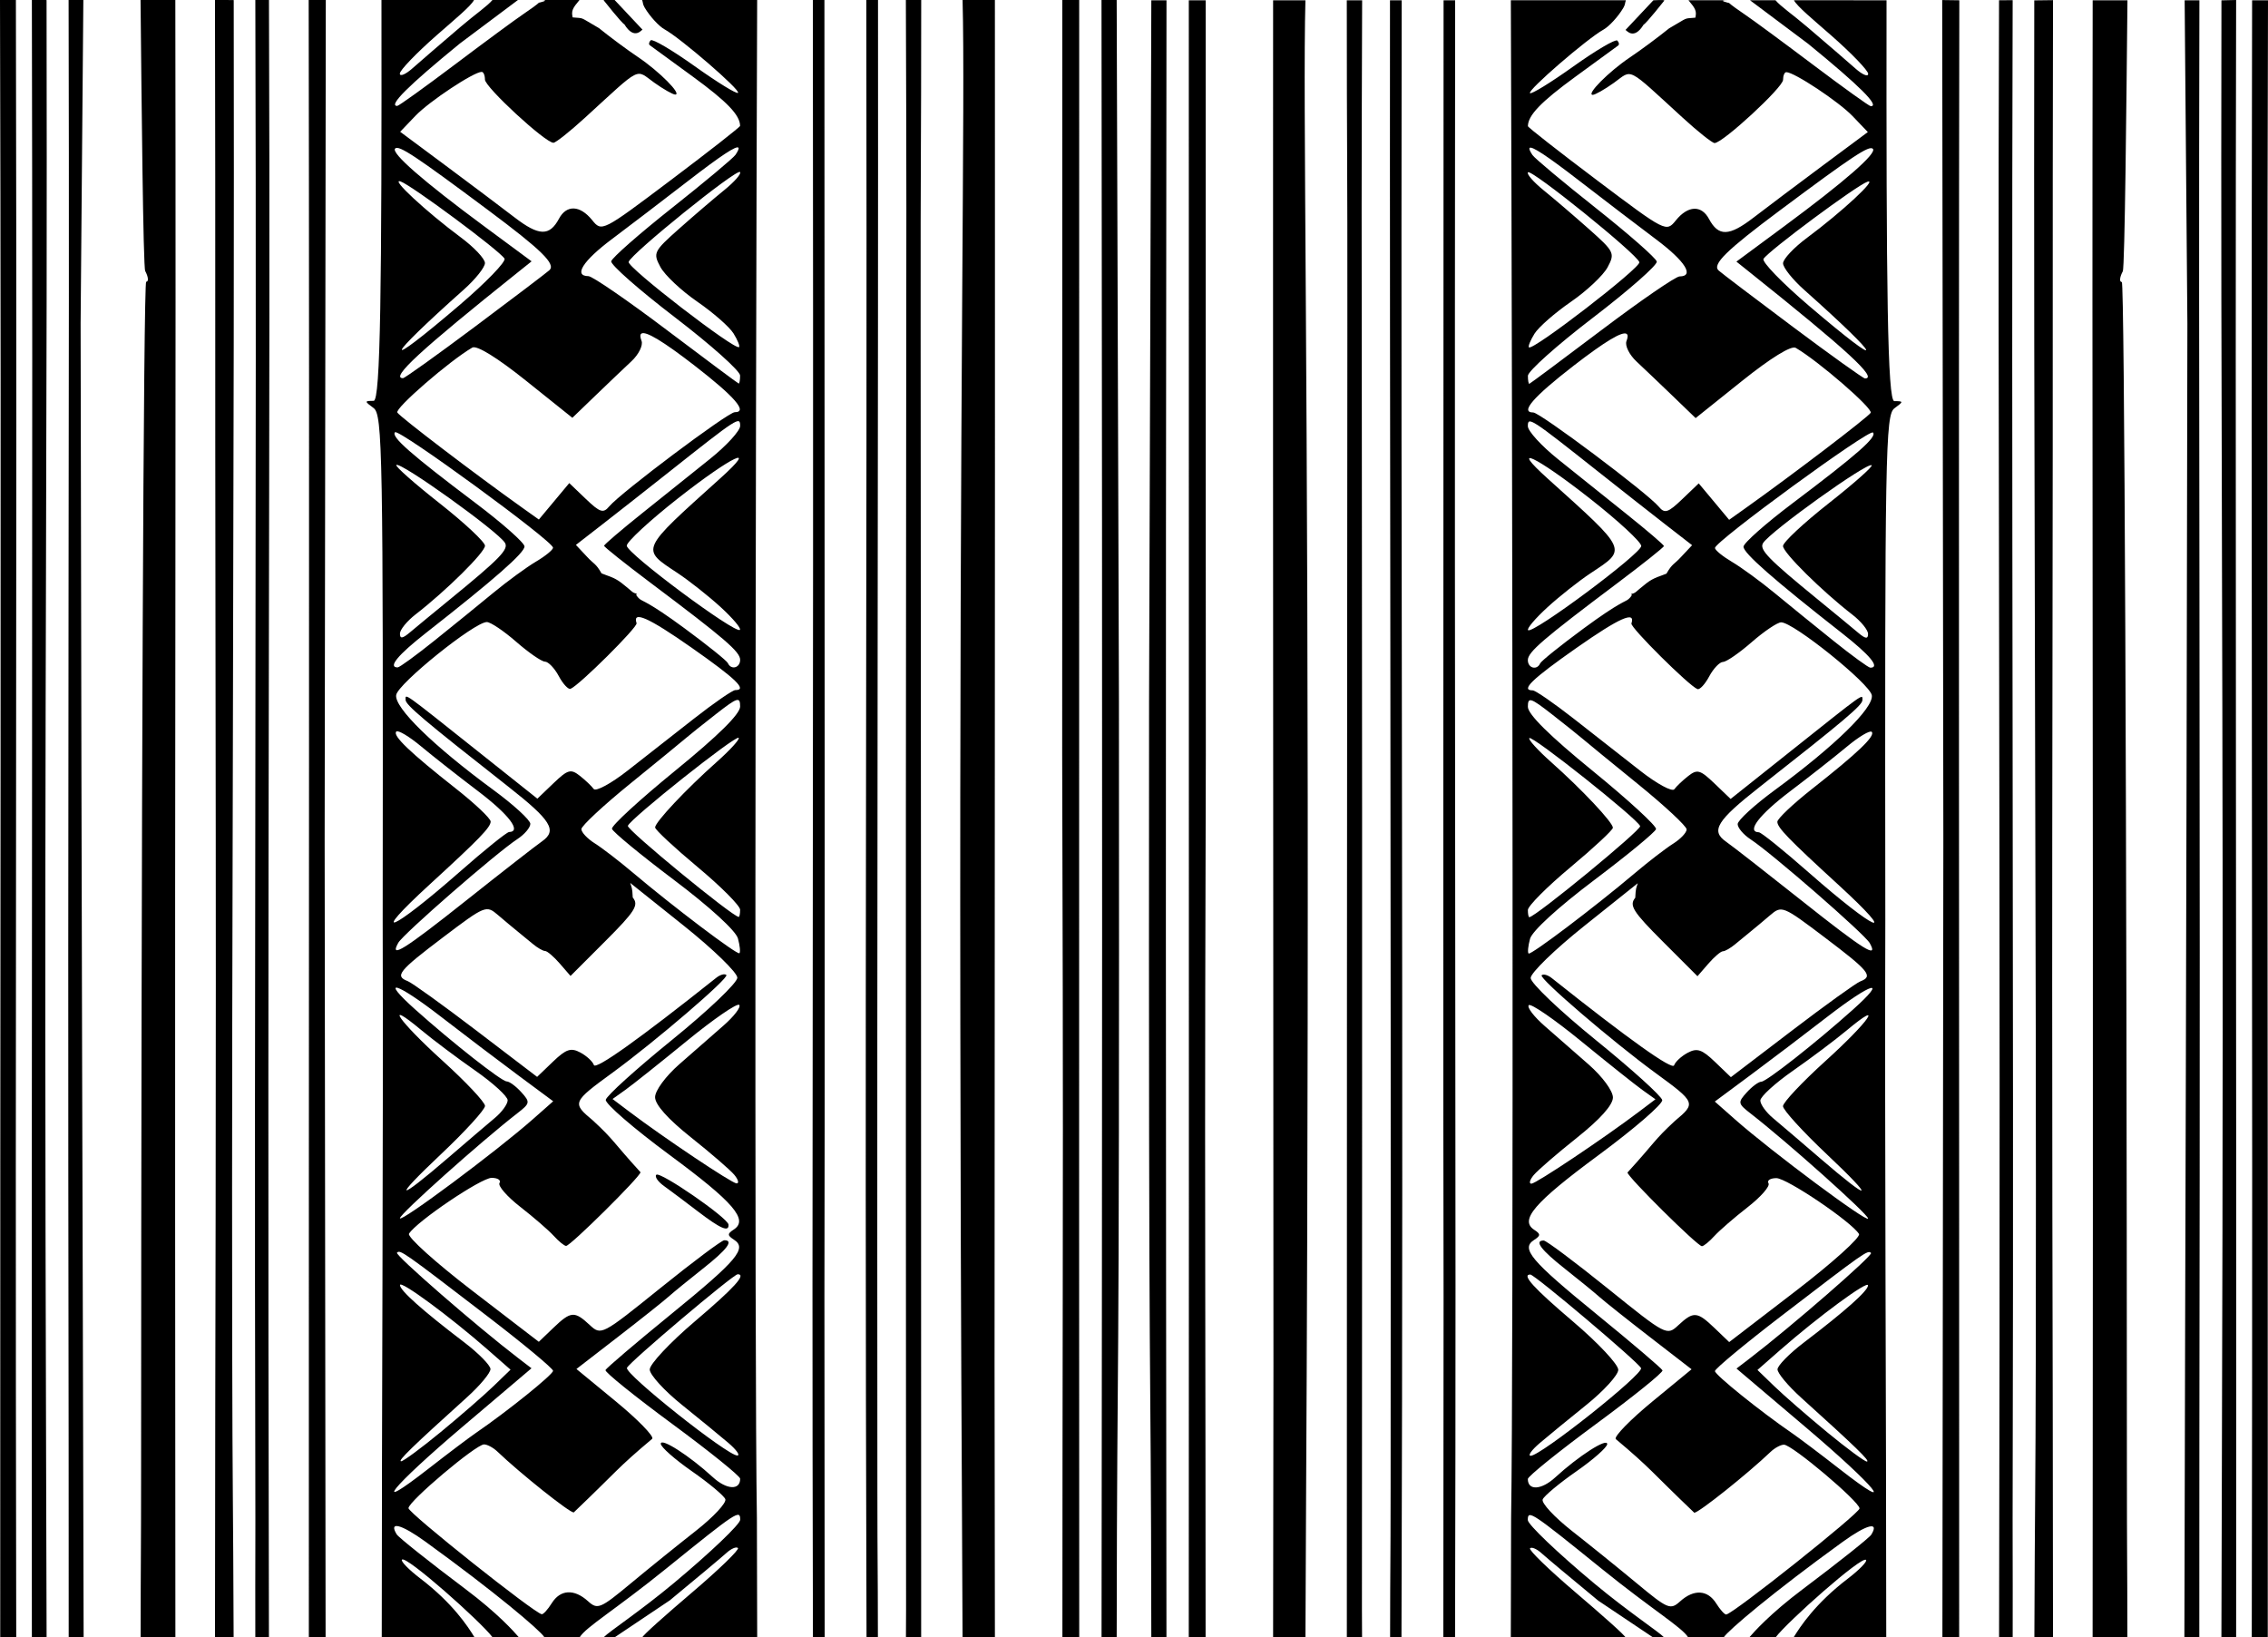 <?xml version="1.0" encoding="UTF-8"?>
<svg width="400" height="288.66" enable-background="new 0 0 2471 3210" version="1.1" viewBox="0 0 400 288.66" xmlns="http://www.w3.org/2000/svg">
 <path d="m0 4.5904e-4c0.254 93.668-0.002 164.4 0.04 288.66h2.823c-0.23-126.93 0.182-176.11-0.06-288.66zm5.62-0.05c0.19 78.983-0.093 180.52-6.287e-4 288.71h2.598c-0.06-30.711-0.118-33.393-0.186-71.59-0.178-100.65 0.336-138.61 0.18-217.06zm6.479 0.05c0.183 75.873-0.209 118.7 0.005 253.93 0.03 19.101-0.015 16.479 0.01 34.729h2.635c-0.203-91.222-0.315-97.956-0.531-231.65l0.482-57.008zm12.689 0c0.176 17.514 0.461 47.11 0.823 47.787 0.558 1.042 0.633 1.893 0.168 1.893s-0.867 94.288-0.893 209.53c-4e-3 16.156-0.071 14.313-0.084 29.453h6.131l-0.045-73.559c-0.051-82.877 0.16-141.66 0.034-215.1zm13.129-0.025c0.104 51.835-0.008 53.145 0.093 115.45 0.153 95.295-0.066 108.52-0.092 173.23h3.287c-0.079-24.134-0.204-23.845-0.254-51.979-0.126-71.196 0.417-156.52 0.271-236.66zm7.116 0.004c0.256 82.881-0.223 173.93-6e-3 258.45 0.043 16.626-0.027 14.685 4e-3 30.229h2.4c-0.328-149.85 0.292-212.92 0.006-288.66zm9.409 0.021c0.151 86.254-0.003 178.11 0.028 288.66h2.955l-0.166-140.64 0.202-148.06zm12.837 0c0.056 50.728-0.16 70.68-1.377 70.68-1.64 0-1.641 0.072-0.025 1.254 1.598 1.169 1.707 7.282 1.617 90.25 0.118 41.468-0.164 86.05-0.165 126.47h16.34c-1.164-1.894-3.819-5.963-9.53-10.326-2.05-1.566-3.511-3.065-3.244-3.332 0.759-0.759 13.876 10.909 15.948 13.658h4.638c-0.81-0.942-3.66-4.164-9.412-8.484-6.315-4.743-11.762-9.075-12.102-9.625-1.475-2.386 0.784-1.813 5.066 1.285 12.242 8.857 20.21 15.614 20.964 16.824h6.264c1.115-1.8 6.237-4.802 15.287-12.119 12.422-10.043 13-10.425 13-8.568 0 0.774-5.287 5.816-11.75 11.203-5.893 4.912-11.361 8.508-12.291 9.484h1.958l9.669-6.479c4.673-3.85 9.174-7.616 10.002-8.369 0.829-0.753 1.738-1.138 2.018-0.857 0.28 0.28-3.342 3.788-8.049 7.795-4.706 4.008-8.832 7.665-8.832 7.981 6.055 0.107 13.78-0.07 20.271-0.07 2e-3 -2.756-0.05-20.859-0.052-20.982-0.438-26.058-0.267-184.43 0.046-267.68h-20.291c0.18 0.434 0.068 0.71 0.463 1.369 0.926 1.546 2.499 3.261 3.496 3.811 2.88 1.59 13.438 10.715 12.955 11.197-0.24 0.241-3.676-1.872-7.635-4.697-3.958-2.825-7.454-4.88-7.766-4.568-0.312 0.313-0.379 0.705-0.15 0.873s3.634 2.654 7.568 5.521c6.062 4.422 8.348 6.805 8.348 8.699 0 0.198-5.485 4.491-12.191 9.539-12.163 9.155-12.198 9.173-13.912 7.057-2.125-2.624-4.505-2.722-5.834-0.238-1.677 3.134-3.54 3.08-7.842-0.227-2.258-1.736-7.72-5.843-12.139-9.127l-8.033-5.969 2.693-2.814c2.443-2.55 10.283-7.746 11.686-7.746 0.315 0 0.572 0.609 0.572 1.353 0 1.329 10.639 11.146 12.08 11.146 0.404 0 2.913-1.992 5.576-4.426 10.143-9.267 8.812-8.59 12.184-6.189 1.633 1.163 3.308 2.115 3.721 2.115 1.246 0-2.827-4.102-6.561-6.609-1.925-1.292-5.026-3.591-6.893-5.109-3.584-2.051-2.416-1.687-4.637-1.889-0.263-1.162-0.013-1.616 1.21-3.072h-6.883c1.967 0-0.265 0.471-0.279 0.484-0.282 0.283-1.581 1.23-2.887 2.106-1.306 0.875-6.704 4.853-11.996 8.84-5.293 3.988-9.838 7.25-10.102 7.25-1.647 0 1.928-3.563 11.039-11l10.257-7.68h-4.496c-0.924 1.098-2.971 2.472-5.593 4.707-3.437 2.93-7.262 6.227-8.5 7.326-1.237 1.098-2.25 1.521-2.25 0.943 0-0.579 2.925-3.62 6.5-6.758 3.171-2.785 6.031-5.123 6.591-6.219zm41.121 0c-0.439 0.007-1.863-0.136-1.939 0.045 0 0 3.179 4.026 3.658 4.247 1.771 2.879 3.065 0.918 3.198 0.94zm34.961 0c0.166 160.62-0.224 195 0.014 288.66h2.068c-0.011-16.691-0.041-59.684-0.041-59.979 0.079-16.957 0.034-135.56 0-228.68zm9.429 0c0.174 116.22-0.334 170.23 0.037 288.66h2.006c-0.015-14.511-0.081-11.279-0.092-26.479-0.086-118.26 0.171-184.21 0.112-262.18zm6.975 0c0.245 65.513-0.105 32.514 0.037 283.68l-0.024 4.979h2.685c-0.017-92.418-7e-3 -128.99-0.093-231.48-0.026-30.821 0.102-28.915 0.102-57.18zm10.002 0c0.488 17.982-0.557 65.414-0.395 180.37 0.084 59.328 0.241 69.892 0.39 108.29h5.706c-5e-3 -11.053-0.058-47.375-0.061-47.979-4e-3 -0.825 0.027-71.7 0.07-157.5 0.014-28.22-0.012-52.05-0.01-83.18zm17.593 0c-0.018 58.439-8e-3 127.86-0.027 133.18-4e-3 1.1 0.042 19.775 0.102 41.5 0.081 29.463-0.064 73.164-0.062 113.98h2.968c-0.029-67.809-0.021-77.043-0.015-164.44l8e-3 -124.22zm6.91 0c0.183 142.37 0.101 197.85 0.007 288.66h2.671c0.077-60.743 0.5-25.683 0.396-164.94l-0.398-123.72zm-64.027 26.053c0.101 0.156-0.077 0.57-0.518 1.234-0.383 0.577-5.42 4.789-11.195 9.361-5.775 4.571-10.603 8.811-10.73 9.422-0.126 0.61 4.936 5.062 11.25 9.891 6.314 4.83 11.48 9.443 11.48 10.25 0 0.808-0.112 1.445-0.25 1.414-0.137-0.031-5.875-4.302-12.75-9.49-6.875-5.189-13.062-9.44-13.75-9.445-2.671-0.021-0.99-2.683 4.113-6.51 2.935-2.2 9.036-6.855 13.557-10.346 5.685-4.391 8.49-6.249 8.793-5.781zm-60.553 0.135c0.647-0.647 3.595 1.306 16.439 10.889 9.405 7.017 11.934 9.497 10.768 10.564-0.477 0.436-6.358 4.898-13.07 9.916-6.712 5.018-12.45 9.123-12.75 9.123-2.294 0 3.037-4.911 20.316-18.713l2.363-1.889-8.363-6.182c-10.788-7.975-16.473-12.939-15.703-13.709zm60.824 4.144c0.284 0.285-0.965 1.716-2.775 3.182-1.81 1.466-5.398 4.537-7.971 6.822-4.485 3.982-4.62 4.26-3.293 6.74 0.761 1.423 3.678 4.167 6.481 6.098 2.802 1.93 5.684 4.45 6.404 5.604 0.72 1.154 1.164 2.242 0.988 2.418-0.666 0.666-19.768-14.062-19.477-15.016 0.447-1.462 19.034-16.458 19.643-15.848zm-59.879 1.656c1.836 0.592 17.464 12.186 18.342 13.607 0.319 0.516-3.281 4.235-8.002 8.262-13.899 11.858-13.293 9.769 0.805-2.777 2.063-1.835 3.75-3.95 3.75-4.699s-1.912-2.781-4.25-4.516c-6.126-4.549-12.522-10.483-10.645-9.877zm42.488 26.83c0.75-0.501 3.832 1.356 9.342 5.617 7.137 5.521 9.491 8.244 7.125 8.244-1.206 0-20.156 14.217-22.146 16.615-1.041 1.255-1.629 1.067-4.129-1.326l-2.914-2.789-5.363 6.426-3-2.135c-8.22-5.85-21.48-15.951-21.961-16.73-0.46-0.744 9.214-9.127 13.219-11.455 0.778-0.453 4.388 1.77 9.455 5.824l8.197 6.559 4.045-3.898c2.225-2.144 5.093-4.875 6.373-6.07s2.081-2.814 1.781-3.596c-0.265-0.69-0.273-1.118-0.023-1.285zm15.707 16.072c1.611-1.043 1.709-0.668 1.709 0.207 0 0.855-2.393 3.472-5.318 5.818-2.925 2.345-8.325 6.668-12 9.605-3.675 2.938-6.682 5.507-6.682 5.711s3.713 3.161 8.25 6.57c13.077 9.824 15.75 12.123 15.75 13.545 0 1.418-1.607 1.846-2.166 0.576-0.184-0.417-3.621-3.179-7.639-6.137-6.599-4.858-7.355-4.673-7.967-5.212-0.367-0.332-0.799-0.836-0.389-0.891-0.918-0.146-0.71-0.307-2.779-1.91-1.341-1.038-2.488-1.235-3.508-1.677-1.016-1.793-1.366-1.625-2.527-2.892l-1.994-2.123 4.734-3.674c2.604-2.022 7.884-6.172 11.734-9.221 6.056-4.796 9.18-7.256 10.791-8.299zm-59.158 1.324c0.669-0.669 27.867 19.198 27.867 20.355 0 0.374-1.356 1.48-3.014 2.459-1.658 0.98-5.024 3.44-7.481 5.467-2.455 2.027-7.13 5.822-10.389 8.434-3.259 2.613-6.194 4.75-6.521 4.75-1.775 0 0.024-2.187 5.019-6.1 12.079-9.464 17.383-14.121 17.352-15.236-0.017-0.64-3.913-4.089-8.658-7.664-11.402-8.59-14.94-11.701-14.176-12.465zm59.824 4.731c1.531-0.721 1.01 0.27-2.457 3.391-14.264 12.84-14.059 12.386-7.57 16.68 2.079 1.376 5.517 4.093 7.639 6.037 2.122 1.944 3.647 3.744 3.389 4.002-0.779 0.78-19.957-13.477-19.957-14.836 0-0.693 4.095-4.474 9.1-8.4 4.744-3.722 8.327-6.152 9.857-6.873zm-59.6 1.045c0.669-0.668 17.889 11.662 19.16 13.719 0.704 1.138-0.897 2.788-9.6 9.895-2.98 2.433-6.205 5.091-7.168 5.906-1.291 1.093-1.75 1.15-1.75 0.219 0-0.694 1.238-2.219 2.75-3.389 5.401-4.179 12.25-10.954 12.25-12.115 0-0.65-3.612-4.027-8.027-7.504-4.414-3.477-7.84-6.505-7.615-6.731zm44.08 27.193c1.565 0.695 4.175 2.339 7.969 4.996 7.905 5.537 9.929 7.5 7.734 7.5-0.47 0-3.732 2.252-7.25 5.004-3.517 2.752-8.794 6.885-11.725 9.182-2.931 2.297-5.631 3.756-6 3.244-0.369-0.511-1.474-1.561-2.457-2.332-1.581-1.242-2.111-1.09-4.627 1.32l-2.844 2.725-10.371-8.25c-13.591-10.811-12.871-10.3-12.871-9.176 0 0.893 3.169 3.57 18.084 15.283 7.607 5.973 8.709 7.757 5.977 9.67-1.148 0.804-7.143 5.478-13.324 10.385-11.025 8.754-13.641 10.386-12.027 7.502 0.876-1.565 17.281-15.847 21.008-18.289 1.256-0.823 2.283-2.033 2.283-2.689s-2.941-3.351-6.535-5.99c-10.569-7.76-17.466-14.494-17.127-16.719 0.305-2 13.808-12.869 15.988-12.869 0.658 0 2.99 1.568 5.184 3.482 2.194 1.914 4.476 3.489 5.07 3.5 0.595 0.011 1.689 1.153 2.432 2.541 0.742 1.388 1.678 2.4 2.078 2.25 1.473-0.553 11.874-10.882 11.646-11.566-0.381-1.143 0.14-1.398 1.705-0.703zm15.863 14.275c0.584-0.181 0.697 0.227 0.697 1.113 0 1.321-3.822 5.101-11.424 11.297-6.283 5.122-11.315 9.742-11.182 10.27 0.134 0.527 5.047 4.577 10.918 9 6.33 4.769 10.932 8.976 11.303 10.338 0.345 1.263 0.459 2.434 0.256 2.6-0.401 0.326-11.673-8.197-18.76-14.186-2.415-2.041-5.452-4.377-6.75-5.191-1.298-0.815-2.361-1.943-2.361-2.506s3.877-4.171 8.617-8.018c4.74-3.847 9.139-7.446 9.775-7.996 0.636-0.55 3.057-2.484 5.381-4.297 1.887-1.472 2.945-2.242 3.529-2.424zm-59.949 5.533c0.312-0.313 2.272 0.855 4.356 2.592 2.084 1.738 6.592 5.282 10.018 7.877 5.493 4.161 7.787 7.171 5.521 7.244-0.412 0.014-4.35 3.188-8.75 7.055-11.969 10.52-16.279 12.292-5.191 2.135 8.719-7.986 10.691-10.023 10.691-11.041 0-0.539-2.772-3.162-6.16-5.828-8.041-6.327-11.184-9.334-10.484-10.033zm60.387 1.098c0.239 0.24-1.503 2.157-3.873 4.262-5.39 4.788-10.855 10.599-10.865 11.547-2e-3 0.395 3.371 3.535 7.496 6.979 4.125 3.442 7.5 6.831 7.5 7.531s-0.112 1.269-0.25 1.264c-1.1-0.043-19.783-15.388-19.551-16.059 0.439-1.27 19.029-16.036 19.543-15.523zm-19.121 25.594 9.443 7.541c5.194 4.147 9.443 8.274 9.443 9.17s-5.175 5.823-11.5 10.949c-6.325 5.125-11.591 9.886-11.703 10.578-0.113 0.693 4.948 5.064 11.246 9.715 11.324 8.359 13.978 11.45 11.314 13.168-1.137 0.734-1.131 1.022 0.039 1.775 2.375 1.53 0.624 3.606-11.08 13.141-6.224 5.071-11.429 9.507-11.57 9.855-0.14 0.35 5.147 4.615 11.75 9.477 6.603 4.863 12.004 9.217 12.004 9.676 0 2.09-2.399 1.953-4.83-0.277-4.125-3.784-9.17-7.02-9.17-5.881 0 0.564 2.454 2.732 5.451 4.818 2.998 2.086 5.665 4.308 5.928 4.938s-2.076 3.148-5.199 5.596-8.275 6.606-11.447 9.242c-5.414 4.497-5.88 4.691-7.578 3.154-2.434-2.202-4.871-2.065-6.387 0.361-0.687 1.1-1.478 1.975-1.758 1.943-1.269-0.145-23.51-17.835-23.51-18.699 0-1.201 11.903-11.244 13.326-11.244 0.568 0 1.627 0.569 2.353 1.262 4.046 3.863 12.668 10.738 13.463 10.738 7.8-7.44 7.513-7.675 13.859-13.002 0.291-0.47-2.601-3.429-6.426-6.576l-6.953-5.719 7.303-5.644c4.017-3.104 8.04-6.301 8.938-7.102 0.898-0.8 3.631-3.032 6.074-4.957 4.25-3.348 5.492-5 3.762-5-0.441 0-5.504 3.788-11.25 8.418-10.392 8.372-10.459 8.408-12.512 6.5-2.663-2.473-3.305-2.419-6.389 0.537l-2.561 2.453-11.758-9.025c-6.467-4.965-11.479-9.481-11.135-10.037 1.327-2.146 12.724-9.846 14.574-9.846 1.072 0 1.695 0.411 1.385 0.912-0.31 0.502 1.351 2.403 3.691 4.223 2.34 1.82 4.982 4.11 5.871 5.088 0.89 0.978 1.873 1.777 2.184 1.777 0.777 0 13.126-12.236 13.126-12.992-4.874-5.33-4.634-5.662-8.393-9.121-3.72-3.106-3.67-3.227 3.482-8.451 7.561-5.524 20.57-16.683 20.051-17.201-0.284-0.285-1.09-0.062-1.791 0.496-13.579 10.799-21.272 16.281-21.574 15.375-0.206-0.62-1.281-1.612-2.389-2.205-1.663-0.89-2.505-0.611-4.82 1.607l-2.803 2.688-10.732-8.182c-5.902-4.5-11.345-8.416-12.094-8.703-2.326-0.893-1.597-1.797 6.227-7.715 7.473-5.652 7.624-5.713 9.719-3.918 1.171 1.003 2.69 2.272 3.375 2.822 0.686 0.55 1.919 1.563 2.74 2.25 0.821 0.688 1.796 1.25 2.168 1.25 0.371 0 1.533 0.991 2.582 2.201l1.908 2.199 6.135-6.137c5.261-5.261 5.95-6.357 4.836-7.699-0.075-1.781-0.187-1.69-0.44-2.561zm-41.037 18.494c0.93 0.258 3.635 1.986 7.574 5.031 4.038 3.122 10.161 7.768 13.607 10.324l6.266 4.646-3.598 3.176c-6.376 5.63-23.434 18.329-23.434 17.445 0-0.758 14.277-13.518 20.686-18.488 2.285-1.772 2.322-1.966 0.707-3.75-0.936-1.035-2.09-1.883-2.562-1.883-0.901 0-9.626-6.862-16.17-12.719-3.162-2.829-4.006-4.041-3.076-3.783zm60.256 3.008c0.362 0.363-0.916 2.03-2.84 3.705-1.925 1.674-5.412 4.726-7.75 6.781-2.403 2.113-4.25 4.627-4.25 5.787 0 1.321 2.258 3.845 6.35 7.102 3.493 2.779 6.923 5.742 7.623 6.586 0.7 0.843 0.88 1.526 0.4 1.514-0.832-0.02-12.798-8.024-18.961-12.682l-2.912-2.199 2.269-1.619c1.248-0.891 6.128-4.774 10.842-8.627 4.714-3.853 8.867-6.71 9.229-6.348zm-59.629 2.41c-0.824-1.187 0.159-0.8 3.539 2.018 2.063 1.719 6.338 4.928 9.5 7.133 3.163 2.205 5.75 4.568 5.75 5.25s-1.012 2.083-2.25 3.113c-1.237 1.031-4.95 4.2-8.25 7.043-9.192 7.92-9.927 7.533-1.244-0.656 4.265-4.024 7.75-7.849 7.75-8.502-4e-3 -0.652-3.381-4.242-7.506-7.979-3.837-3.475-6.466-6.233-7.289-7.42zm-0.734 41.281c0.567-0.567 1.042-0.232 15.939 11.199 6.375 4.891 11.59 9.225 11.59 9.629 0 0.664-8.089 7.172-13.641 10.975-1.205 0.825-4.929 3.634-8.275 6.242-10.654 8.303-6.538 3.237 6.016-7.406l12.098-10.258-2.348-1.797c-7.315-5.6-21.785-18.178-21.379-18.584zm60.094 3.803c1.587 0-0.57 2.372-7.564 8.316-4.4 3.74-7.978 7.561-7.951 8.492 0.027 0.93 2.568 3.716 5.646 6.191 3.079 2.475 6.768 5.498 8.201 6.719 1.432 1.22 2.154 2.228 1.603 2.24-1.735 0.038-19.928-14.411-19.465-15.459 0.46-1.039 18.758-16.5 19.529-16.5zm-59.564 1.906c0-0.942 8.816 5.548 15.5 11.41l4 3.508-3 2.898c-1.65 1.594-5.834 5.236-9.301 8.09-3.466 2.854-6.616 5.178-7 5.164-0.661-0.024 1.974-2.583 11.6-11.266 2.311-2.085 4.185-4.335 4.164-5s-2.107-2.786-4.635-4.711c-7.357-5.602-11.328-9.139-11.328-10.094z" fill="{{ border_color }}"/>
 <path d="m400 0.05c-0.254 93.668 2e-3 164.4-0.04 288.66h-2.823c0.23-126.93-0.182-176.11 0.06-288.66zm-5.62-0.05c-0.19 78.983 0.093 180.52 6.3e-4 288.71h-2.598c0.06-30.711 0.118-33.393 0.186-71.59 0.178-100.65-0.336-138.61-0.18-217.06zm-6.479 0.05c-0.183 75.873 0.209 118.7-5e-3 253.93-0.03 19.101 0.015 16.479-0.01 34.729h-2.635c0.203-91.222 0.315-97.956 0.531-231.65l-0.482-57.008zm-12.689 0c-0.176 17.514-0.461 47.11-0.823 47.787-0.558 1.042-0.633 1.893-0.168 1.893s0.867 94.288 0.893 209.53c4e-3 16.156 0.071 14.313 0.084 29.453h-6.131l0.045-73.559c0.051-82.877-0.16-141.66-0.034-215.1zm-13.129-0.025c-0.104 51.835 8e-3 53.145-0.093 115.45-0.153 95.295 0.066 108.52 0.092 173.23h-3.287c0.079-24.134 0.204-23.845 0.254-51.979 0.126-71.196-0.417-156.52-0.271-236.66zm-7.116 0.004c-0.256 82.881 0.223 173.93 6e-3 258.45-0.043 16.626 0.027 14.685-4e-3 30.229h-2.4c0.328-149.85-0.292-212.92-6e-3 -288.66zm-9.409 0.021c-0.151 86.254 3e-3 178.11-0.028 288.66h-2.955l0.166-140.64-0.202-148.06zm-12.837 0c-0.056 50.728 0.16 70.68 1.377 70.68 1.64 0 1.641 0.072 0.025 1.254-1.598 1.169-1.707 7.282-1.617 90.25-0.118 41.468 0.164 86.05 0.165 126.47h-16.34c1.164-1.894 3.819-5.963 9.53-10.326 2.05-1.566 3.511-3.065 3.244-3.332-0.759-0.759-13.876 10.909-15.948 13.658h-4.638c0.81-0.942 3.66-4.164 9.412-8.484 6.315-4.743 11.762-9.075 12.102-9.625 1.475-2.386-0.784-1.813-5.066 1.285-12.242 8.857-20.21 15.614-20.964 16.824h-6.264c-1.115-1.8-6.237-4.802-15.287-12.119-12.422-10.043-13-10.425-13-8.568 0 0.774 5.287 5.816 11.75 11.203 5.893 4.912 11.361 8.508 12.291 9.484h-1.958l-9.669-6.479c-4.673-3.85-9.174-7.616-10.002-8.369-0.829-0.753-1.738-1.138-2.018-0.857-0.28 0.28 3.342 3.788 8.049 7.795 4.706 4.008 8.832 7.665 8.832 7.981-6.055 0.107-13.78-0.07-20.271-0.07-2e-3 -2.756 0.05-20.859 0.052-20.982 0.438-26.058 0.267-184.43-0.046-267.68h20.291c-0.18 0.434-0.068 0.71-0.463 1.369-0.926 1.546-2.499 3.261-3.496 3.811-2.88 1.59-13.438 10.715-12.955 11.197 0.24 0.241 3.676-1.872 7.635-4.697 3.958-2.825 7.454-4.88 7.766-4.568 0.312 0.313 0.379 0.705 0.15 0.873s-3.634 2.654-7.568 5.521c-6.062 4.422-8.348 6.805-8.348 8.699 0 0.198 5.485 4.491 12.191 9.539 12.163 9.155 12.198 9.173 13.912 7.057 2.125-2.624 4.505-2.722 5.834-0.238 1.677 3.134 3.54 3.08 7.842-0.227 2.258-1.736 7.72-5.843 12.139-9.127l8.033-5.969-2.693-2.814c-2.443-2.55-10.283-7.746-11.686-7.746-0.315 0-0.572 0.609-0.572 1.353 0 1.329-10.639 11.146-12.08 11.146-0.404 0-2.913-1.992-5.576-4.426-10.143-9.267-8.812-8.59-12.184-6.189-1.633 1.163-3.308 2.115-3.721 2.115-1.246 0 2.827-4.102 6.561-6.609 1.925-1.292 5.026-3.591 6.893-5.109 3.584-2.051 2.416-1.687 4.637-1.889 0.263-1.162 0.013-1.616-1.21-3.072h6.883c-1.967 0 0.265 0.471 0.279 0.484 0.282 0.283 1.581 1.23 2.887 2.106 1.306 0.875 6.704 4.853 11.996 8.84 5.293 3.988 9.838 7.25 10.102 7.25 1.647 0-1.928-3.563-11.039-11l-10.257-7.68h4.496c0.924 1.098 2.971 2.472 5.593 4.707 3.437 2.93 7.262 6.227 8.5 7.326 1.237 1.098 2.25 1.521 2.25 0.943 0-0.579-2.925-3.62-6.5-6.758-3.171-2.785-6.031-5.123-6.591-6.219zm-41.121 0c0.439 0.007 1.863-0.136 1.939 0.045 0 0-3.179 4.026-3.658 4.247-1.771 2.879-3.065 0.918-3.198 0.94zm-34.961 0c-0.166 160.62 0.224 195-0.014 288.66h-2.068c0.011-16.691 0.041-59.684 0.041-59.979-0.079-16.957-0.034-135.56 0-228.68zm-9.429 0c-0.174 116.22 0.334 170.23-0.037 288.66h-2.006c0.015-14.511 0.081-11.279 0.092-26.479 0.086-118.26-0.171-184.21-0.112-262.18zm-6.975 0c-0.245 65.513 0.105 32.514-0.037 283.68l0.024 4.979h-2.685c0.017-92.418 7e-3 -128.99 0.093-231.48 0.026-30.821-0.102-28.915-0.102-57.18zm-10.002 0c-0.488 17.982 0.557 65.414 0.395 180.37-0.084 59.328-0.241 69.892-0.39 108.29h-5.706c5e-3 -11.053 0.058-47.375 0.061-47.979 4e-3 -0.825-0.027-71.7-0.07-157.5-0.014-28.22 0.012-52.05 0.01-83.18zm-17.593 0c0.018 58.439 8e-3 127.86 0.027 133.18 4e-3 1.1-0.042 19.775-0.102 41.5-0.081 29.463 0.064 73.164 0.062 113.98h-2.968c0.029-67.809 0.021-77.043 0.015-164.44l-8e-3 -124.22zm-6.91 0c-0.183 142.37-0.101 197.85-7e-3 288.66h-2.671c-0.077-60.743-0.5-25.683-0.396-164.94l0.398-123.72zm64.027 26.053c-0.101 0.156 0.077 0.57 0.518 1.234 0.383 0.577 5.42 4.789 11.195 9.361 5.775 4.571 10.603 8.811 10.73 9.422 0.126 0.61-4.936 5.062-11.25 9.891-6.314 4.83-11.48 9.443-11.48 10.25 0 0.808 0.112 1.445 0.25 1.414 0.137-0.031 5.875-4.302 12.75-9.49 6.875-5.189 13.062-9.44 13.75-9.445 2.671-0.021 0.99-2.683-4.113-6.51-2.935-2.2-9.036-6.855-13.557-10.346-5.685-4.391-8.49-6.249-8.793-5.781zm60.553 0.135c-0.647-0.647-3.595 1.306-16.439 10.889-9.405 7.017-11.934 9.497-10.768 10.564 0.477 0.436 6.358 4.898 13.07 9.916 6.712 5.018 12.45 9.123 12.75 9.123 2.294 0-3.037-4.911-20.316-18.713l-2.363-1.889 8.363-6.182c10.788-7.975 16.473-12.939 15.703-13.709zm-60.824 4.144c-0.284 0.285 0.965 1.716 2.775 3.182 1.81 1.466 5.398 4.537 7.971 6.822 4.485 3.982 4.62 4.26 3.293 6.74-0.761 1.423-3.678 4.167-6.481 6.098-2.802 1.93-5.684 4.45-6.404 5.604-0.72 1.154-1.164 2.242-0.988 2.418 0.666 0.666 19.768-14.062 19.477-15.016-0.447-1.462-19.034-16.458-19.643-15.848zm59.879 1.656c-1.836 0.592-17.464 12.186-18.342 13.607-0.319 0.516 3.281 4.235 8.002 8.262 13.899 11.858 13.293 9.769-0.805-2.777-2.063-1.835-3.75-3.95-3.75-4.699s1.912-2.781 4.25-4.516c6.126-4.549 12.522-10.483 10.645-9.877zm-42.488 26.83c-0.75-0.501-3.832 1.356-9.342 5.617-7.137 5.521-9.491 8.244-7.125 8.244 1.206 0 20.156 14.217 22.146 16.615 1.041 1.255 1.629 1.067 4.129-1.326l2.914-2.789 5.363 6.426 3-2.135c8.22-5.85 21.48-15.951 21.961-16.73 0.46-0.744-9.214-9.127-13.219-11.455-0.778-0.453-4.388 1.77-9.455 5.824l-8.197 6.559-4.045-3.898c-2.225-2.144-5.093-4.875-6.373-6.07s-2.081-2.814-1.781-3.596c0.265-0.69 0.273-1.118 0.023-1.285zm-15.707 16.072c-1.611-1.043-1.709-0.668-1.709 0.207 0 0.855 2.393 3.472 5.318 5.818 2.925 2.345 8.325 6.668 12 9.605 3.675 2.938 6.682 5.507 6.682 5.711s-3.713 3.161-8.25 6.57c-13.077 9.824-15.75 12.123-15.75 13.545 0 1.418 1.607 1.846 2.166 0.576 0.184-0.417 3.621-3.179 7.639-6.137 6.599-4.858 7.355-4.673 7.967-5.212 0.367-0.332 0.799-0.836 0.389-0.891 0.918-0.146 0.71-0.307 2.779-1.91 1.341-1.038 2.488-1.235 3.508-1.677 1.016-1.793 1.366-1.625 2.527-2.892l1.994-2.123-4.734-3.674c-2.604-2.022-7.884-6.172-11.734-9.221-6.056-4.796-9.18-7.256-10.791-8.299zm59.158 1.324c-0.669-0.669-27.867 19.198-27.867 20.355 0 0.374 1.356 1.48 3.014 2.459 1.658 0.98 5.024 3.44 7.481 5.467 2.455 2.027 7.13 5.822 10.389 8.434 3.259 2.613 6.194 4.75 6.521 4.75 1.775 0-0.024-2.187-5.019-6.1-12.079-9.464-17.383-14.121-17.352-15.236 0.017-0.64 3.913-4.089 8.658-7.664 11.402-8.59 14.94-11.701 14.176-12.465zm-59.824 4.731c-1.531-0.721-1.01 0.27 2.457 3.391 14.264 12.84 14.059 12.386 7.57 16.68-2.079 1.376-5.517 4.093-7.639 6.037-2.122 1.944-3.647 3.744-3.389 4.002 0.779 0.78 19.957-13.477 19.957-14.836 0-0.693-4.095-4.474-9.1-8.4-4.744-3.722-8.327-6.152-9.857-6.873zm59.6 1.045c-0.669-0.668-17.889 11.662-19.16 13.719-0.704 1.138 0.897 2.788 9.6 9.895 2.98 2.433 6.205 5.091 7.168 5.906 1.291 1.093 1.75 1.15 1.75 0.219 0-0.694-1.238-2.219-2.75-3.389-5.401-4.179-12.25-10.954-12.25-12.115 0-0.65 3.612-4.027 8.027-7.504 4.414-3.477 7.84-6.505 7.615-6.731zm-44.08 27.193c-1.565 0.695-4.175 2.339-7.969 4.996-7.905 5.537-9.929 7.5-7.734 7.5 0.47 0 3.732 2.252 7.25 5.004 3.517 2.752 8.794 6.885 11.725 9.182 2.931 2.297 5.631 3.756 6 3.244 0.369-0.511 1.474-1.561 2.457-2.332 1.581-1.242 2.111-1.09 4.627 1.32l2.844 2.725 10.371-8.25c13.591-10.811 12.871-10.3 12.871-9.176 0 0.893-3.169 3.57-18.084 15.283-7.607 5.973-8.709 7.757-5.977 9.67 1.148 0.804 7.143 5.478 13.324 10.385 11.025 8.754 13.641 10.386 12.027 7.502-0.876-1.565-17.281-15.847-21.008-18.289-1.256-0.823-2.283-2.033-2.283-2.689s2.941-3.351 6.535-5.99c10.569-7.76 17.466-14.494 17.127-16.719-0.305-2-13.808-12.869-15.988-12.869-0.658 0-2.99 1.568-5.184 3.482-2.194 1.914-4.476 3.489-5.07 3.5-0.595 0.011-1.689 1.153-2.432 2.541-0.742 1.388-1.678 2.4-2.078 2.25-1.473-0.553-11.874-10.882-11.646-11.566 0.381-1.143-0.14-1.398-1.705-0.703zm-15.863 14.275c-0.584-0.181-0.697 0.227-0.697 1.113 0 1.321 3.822 5.101 11.424 11.297 6.283 5.122 11.315 9.742 11.182 10.27-0.134 0.527-5.047 4.577-10.918 9-6.33 4.769-10.932 8.976-11.303 10.338-0.345 1.263-0.459 2.434-0.256 2.6 0.401 0.326 11.673-8.197 18.76-14.186 2.415-2.041 5.452-4.377 6.75-5.191 1.298-0.815 2.361-1.943 2.361-2.506s-3.877-4.171-8.617-8.018c-4.74-3.847-9.139-7.446-9.775-7.996-0.636-0.55-3.057-2.484-5.381-4.297-1.887-1.472-2.945-2.242-3.529-2.424zm59.949 5.533c-0.312-0.313-2.272 0.855-4.356 2.592-2.084 1.738-6.592 5.282-10.018 7.877-5.493 4.161-7.787 7.171-5.521 7.244 0.412 0.014 4.35 3.188 8.75 7.055 11.969 10.52 16.279 12.292 5.191 2.135-8.719-7.986-10.691-10.023-10.691-11.041 0-0.539 2.772-3.162 6.16-5.828 8.041-6.327 11.184-9.334 10.484-10.033zm-60.387 1.098c-0.239 0.24 1.503 2.157 3.873 4.262 5.39 4.788 10.855 10.599 10.865 11.547 2e-3 0.395-3.371 3.535-7.496 6.979-4.125 3.442-7.5 6.831-7.5 7.531s0.112 1.269 0.25 1.264c1.1-0.043 19.783-15.388 19.551-16.059-0.439-1.27-19.029-16.036-19.543-15.523zm19.121 25.594-9.443 7.541c-5.194 4.147-9.443 8.274-9.443 9.17s5.175 5.823 11.5 10.949c6.325 5.125 11.591 9.886 11.703 10.578 0.113 0.693-4.948 5.064-11.246 9.715-11.324 8.359-13.978 11.45-11.314 13.168 1.137 0.734 1.131 1.022-0.039 1.775-2.375 1.53-0.624 3.606 11.08 13.141 6.224 5.071 11.429 9.507 11.57 9.855 0.14 0.35-5.147 4.615-11.75 9.477-6.603 4.863-12.004 9.217-12.004 9.676 0 2.09 2.399 1.953 4.83-0.277 4.125-3.784 9.17-7.02 9.17-5.881 0 0.564-2.454 2.732-5.451 4.818-2.998 2.086-5.665 4.308-5.928 4.938s2.076 3.148 5.199 5.596 8.275 6.606 11.447 9.242c5.414 4.497 5.88 4.691 7.578 3.154 2.434-2.202 4.871-2.065 6.387 0.361 0.687 1.1 1.478 1.975 1.758 1.943 1.269-0.145 23.51-17.835 23.51-18.699 0-1.201-11.903-11.244-13.326-11.244-0.568 0-1.627 0.569-2.353 1.262-4.046 3.863-12.668 10.738-13.463 10.738-7.8-7.44-7.513-7.675-13.859-13.002-0.291-0.47 2.601-3.429 6.426-6.576l6.953-5.719-7.303-5.644c-4.017-3.104-8.04-6.301-8.938-7.102-0.898-0.8-3.631-3.032-6.074-4.957-4.25-3.348-5.492-5-3.762-5 0.441 0 5.504 3.788 11.25 8.418 10.392 8.372 10.459 8.408 12.512 6.5 2.663-2.473 3.305-2.419 6.389 0.537l2.561 2.453 11.758-9.025c6.467-4.965 11.479-9.481 11.135-10.037-1.327-2.146-12.724-9.846-14.574-9.846-1.072 0-1.695 0.411-1.385 0.912 0.31 0.502-1.351 2.403-3.691 4.223-2.34 1.82-4.982 4.11-5.871 5.088-0.89 0.978-1.873 1.777-2.184 1.777-0.777 0-13.126-12.236-13.126-12.992 4.874-5.33 4.634-5.662 8.393-9.121 3.72-3.106 3.67-3.227-3.482-8.451-7.561-5.524-20.57-16.683-20.051-17.201 0.284-0.285 1.09-0.062 1.791 0.496 13.579 10.799 21.272 16.281 21.574 15.375 0.206-0.62 1.281-1.612 2.389-2.205 1.663-0.89 2.505-0.611 4.82 1.607l2.803 2.688 10.732-8.182c5.902-4.5 11.345-8.416 12.094-8.703 2.326-0.893 1.597-1.797-6.227-7.715-7.473-5.652-7.624-5.713-9.719-3.918-1.171 1.003-2.69 2.272-3.375 2.822-0.686 0.55-1.919 1.563-2.74 2.25-0.821 0.688-1.796 1.25-2.168 1.25-0.371 0-1.533 0.991-2.582 2.201l-1.908 2.199-6.135-6.137c-5.261-5.261-5.95-6.357-4.836-7.699 0.075-1.781 0.187-1.69 0.44-2.561zm41.037 18.494c-0.93 0.258-3.635 1.986-7.574 5.031-4.038 3.122-10.161 7.768-13.607 10.324l-6.266 4.646 3.598 3.176c6.376 5.63 23.434 18.329 23.434 17.445 0-0.758-14.277-13.518-20.686-18.488-2.285-1.772-2.322-1.966-0.707-3.75 0.936-1.035 2.09-1.883 2.562-1.883 0.901 0 9.626-6.862 16.17-12.719 3.162-2.829 4.006-4.041 3.076-3.783zm-60.256 3.008c-0.362 0.363 0.916 2.03 2.84 3.705 1.925 1.674 5.412 4.726 7.75 6.781 2.403 2.113 4.25 4.627 4.25 5.787 0 1.321-2.258 3.845-6.35 7.102-3.493 2.779-6.923 5.742-7.623 6.586-0.7 0.843-0.88 1.526-0.4 1.514 0.832-0.02 12.798-8.024 18.961-12.682l2.912-2.199-2.269-1.619c-1.248-0.891-6.128-4.774-10.842-8.627-4.714-3.853-8.867-6.71-9.229-6.348zm59.629 2.41c0.824-1.187-0.159-0.8-3.539 2.018-2.063 1.719-6.338 4.928-9.5 7.133-3.163 2.205-5.75 4.568-5.75 5.25s1.012 2.083 2.25 3.113c1.237 1.031 4.95 4.2 8.25 7.043 9.192 7.92 9.927 7.533 1.244-0.656-4.265-4.024-7.75-7.849-7.75-8.502 4e-3 -0.652 3.381-4.242 7.506-7.979 3.837-3.475 6.466-6.233 7.289-7.42zm0.734 41.281c-0.567-0.567-1.042-0.232-15.939 11.199-6.375 4.891-11.59 9.225-11.59 9.629 0 0.664 8.089 7.172 13.641 10.975 1.205 0.825 4.929 3.634 8.275 6.242 10.654 8.303 6.538 3.237-6.016-7.406l-12.098-10.258 2.348-1.797c7.315-5.6 21.785-18.178 21.379-18.584zm-60.094 3.803c-1.587 0 0.57 2.372 7.564 8.316 4.4 3.74 7.978 7.561 7.951 8.492-0.027 0.93-2.568 3.716-5.646 6.191-3.079 2.475-6.768 5.498-8.201 6.719-1.432 1.22-2.154 2.228-1.603 2.24 1.735 0.038 19.928-14.411 19.465-15.459-0.46-1.039-18.758-16.5-19.529-16.5zm59.564 1.906c0-0.942-8.816 5.548-15.5 11.41l-4 3.508 3 2.898c1.65 1.594 5.834 5.236 9.301 8.09 3.466 2.854 6.616 5.178 7 5.164 0.661-0.024-1.974-2.583-11.6-11.266-2.311-2.085-4.185-4.335-4.164-5s2.107-2.786 4.635-4.711c7.357-5.602 11.328-9.139 11.328-10.094z" fill="{{ border_color }}"/>
 <path d="m115.75 207.14c-0.323 0.324 0.285 1.214 1.352 1.978 1.067 0.765 3.739 2.767 5.939 4.45 4.035 3.085 5.545 3.741 5.446 2.364-0.084-1.172-12.078-9.451-12.737-8.792z"/>
</svg>
